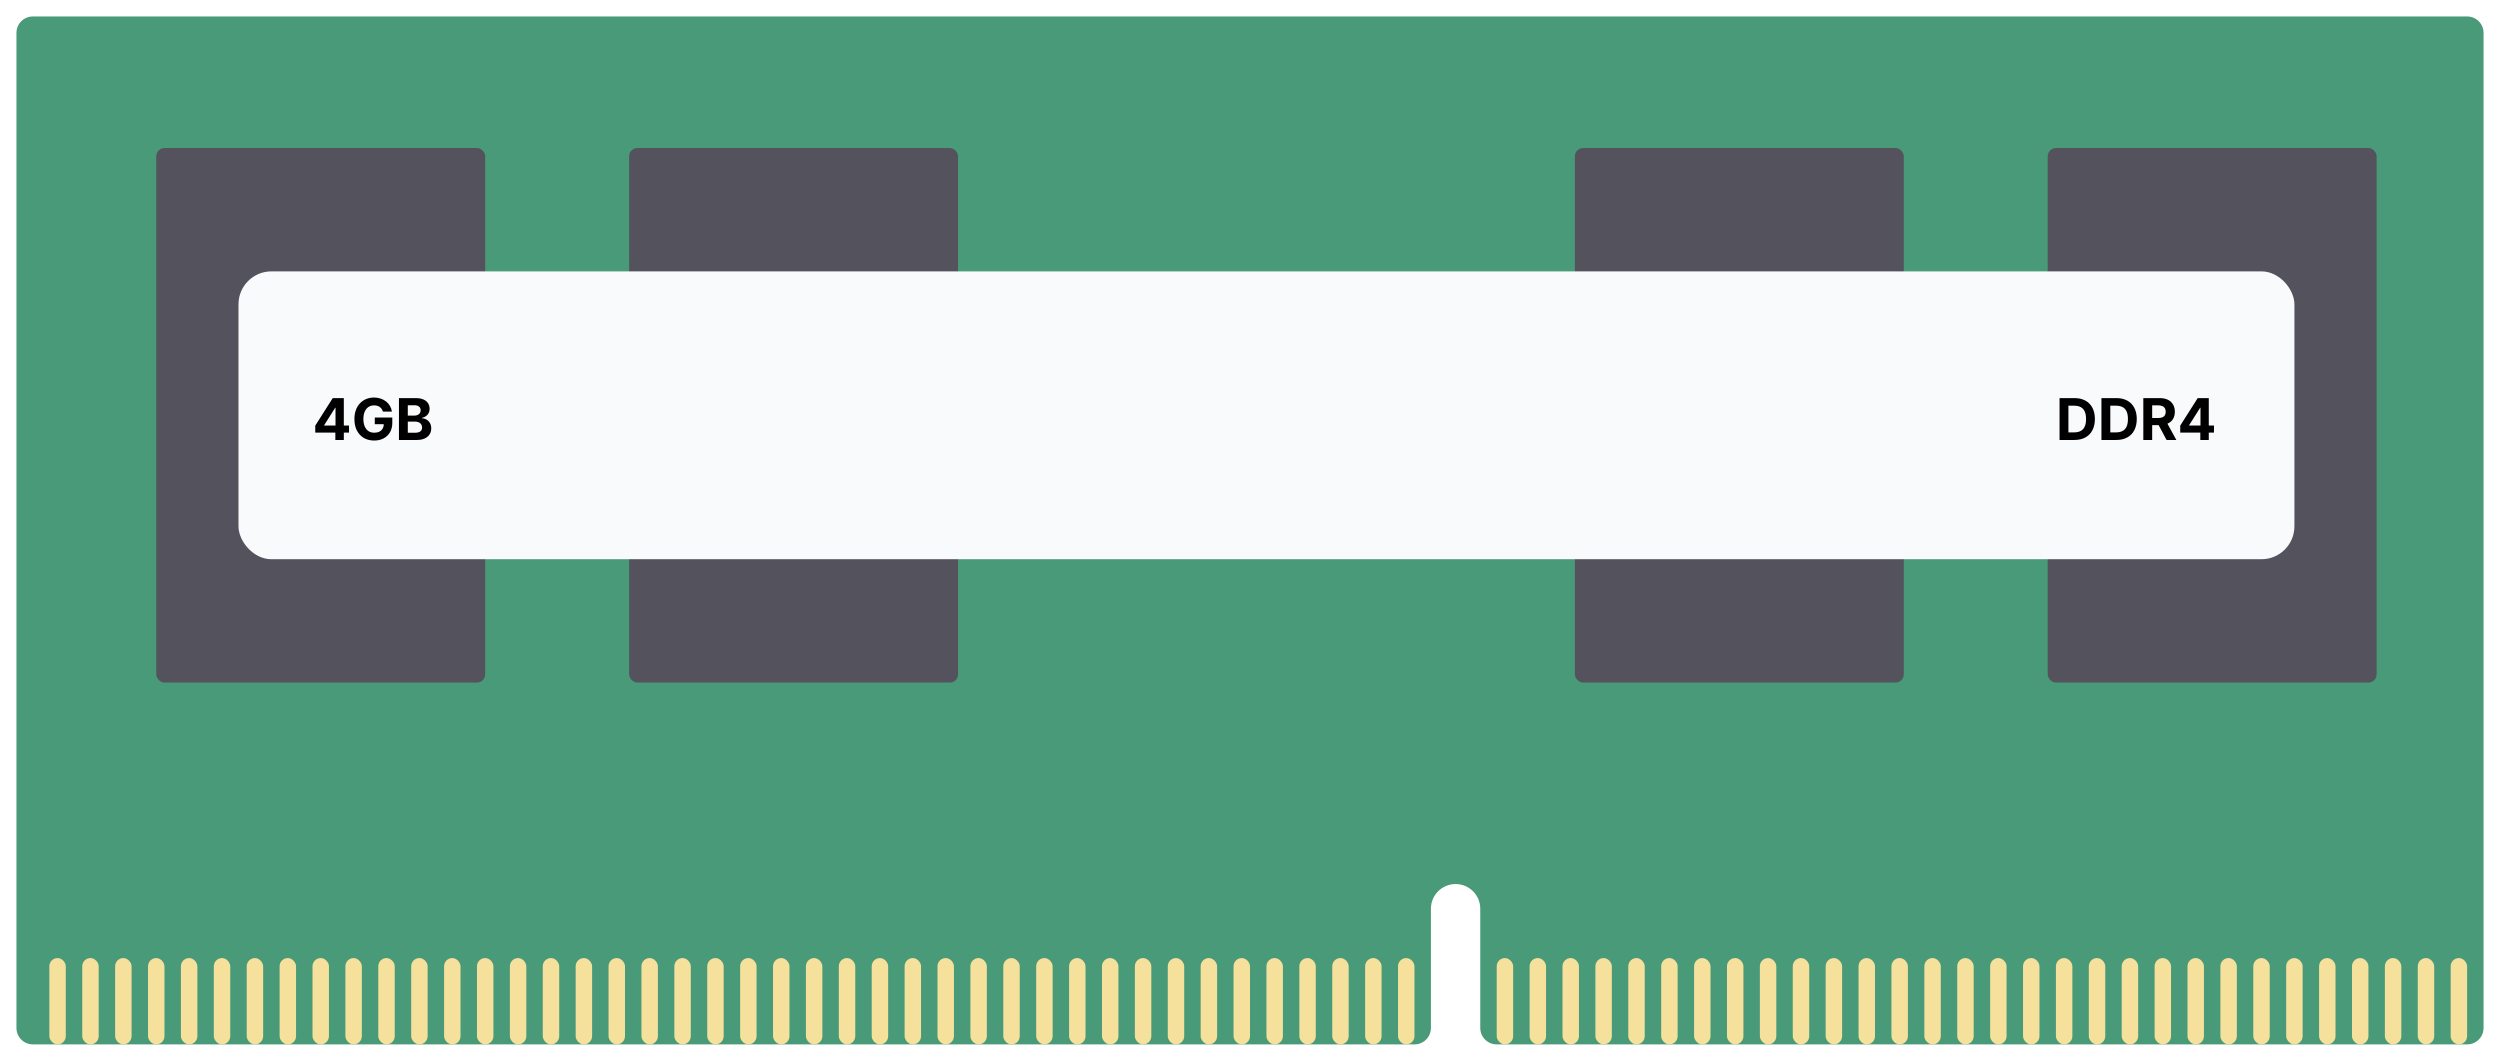 <svg width="608" height="258" viewBox="0 0 608 258" fill="none" xmlns="http://www.w3.org/2000/svg">
<g filter="url(#filter0_d_9_107)">
<path fill-rule="evenodd" clip-rule="evenodd" d="M600 4C600 1.791 598.209 0 596 0H4C1.791 0 0 1.791 0 4V246C0 248.209 1.791 250 4 250H340C342.209 250 344 248.209 344 246V217C344 213.686 346.686 211 350 211C353.314 211 356 213.686 356 217V246C356 248.209 357.791 250 360 250H596C598.209 250 600 248.209 600 246V4Z" fill="#499A79"/>
<g filter="url(#filter1_d_9_107)">
<rect x="34" y="32" width="80" height="130" rx="2" fill="#54535D"/>
</g>
<g filter="url(#filter2_d_9_107)">
<rect x="149" y="32" width="80" height="130" rx="2" fill="#54535D"/>
</g>
<g filter="url(#filter3_d_9_107)">
<rect x="379" y="32" width="80" height="130" rx="2" fill="#54535D"/>
</g>
<g filter="url(#filter4_d_9_107)">
<rect x="494" y="32" width="80" height="130" rx="2" fill="#54535D"/>
</g>
<rect x="8" y="229" width="4" height="21" rx="2" fill="#F5E19C"/>
<rect x="136" y="229" width="4" height="21" rx="2" fill="#F5E19C"/>
<rect x="264" y="229" width="4" height="21" rx="2" fill="#F5E19C"/>
<rect x="392" y="229" width="4" height="21" rx="2" fill="#F5E19C"/>
<rect x="520" y="229" width="4" height="21" rx="2" fill="#F5E19C"/>
<rect x="16" y="229" width="4" height="21" rx="2" fill="#F5E19C"/>
<rect x="144" y="229" width="4" height="21" rx="2" fill="#F5E19C"/>
<rect x="272" y="229" width="4" height="21" rx="2" fill="#F5E19C"/>
<rect x="400" y="229" width="4" height="21" rx="2" fill="#F5E19C"/>
<rect x="528" y="229" width="4" height="21" rx="2" fill="#F5E19C"/>
<rect x="24" y="229" width="4" height="21" rx="2" fill="#F5E19C"/>
<rect x="152" y="229" width="4" height="21" rx="2" fill="#F5E19C"/>
<rect x="280" y="229" width="4" height="21" rx="2" fill="#F5E19C"/>
<rect x="408" y="229" width="4" height="21" rx="2" fill="#F5E19C"/>
<rect x="536" y="229" width="4" height="21" rx="2" fill="#F5E19C"/>
<rect x="32" y="229" width="4" height="21" rx="2" fill="#F5E19C"/>
<rect x="160" y="229" width="4" height="21" rx="2" fill="#F5E19C"/>
<rect x="288" y="229" width="4" height="21" rx="2" fill="#F5E19C"/>
<rect x="416" y="229" width="4" height="21" rx="2" fill="#F5E19C"/>
<rect x="544" y="229" width="4" height="21" rx="2" fill="#F5E19C"/>
<rect x="40" y="229" width="4" height="21" rx="2" fill="#F5E19C"/>
<rect x="168" y="229" width="4" height="21" rx="2" fill="#F5E19C"/>
<rect x="296" y="229" width="4" height="21" rx="2" fill="#F5E19C"/>
<rect x="424" y="229" width="4" height="21" rx="2" fill="#F5E19C"/>
<rect x="552" y="229" width="4" height="21" rx="2" fill="#F5E19C"/>
<rect x="72" y="229" width="4" height="21" rx="2" fill="#F5E19C"/>
<rect x="200" y="229" width="4" height="21" rx="2" fill="#F5E19C"/>
<rect x="328" y="229" width="4" height="21" rx="2" fill="#F5E19C"/>
<rect x="456" y="229" width="4" height="21" rx="2" fill="#F5E19C"/>
<rect x="584" y="229" width="4" height="21" rx="2" fill="#F5E19C"/>
<rect x="104" y="229" width="4" height="21" rx="2" fill="#F5E19C"/>
<rect x="232" y="229" width="4" height="21" rx="2" fill="#F5E19C"/>
<rect x="360" y="229" width="4" height="21" rx="2" fill="#F5E19C"/>
<rect x="488" y="229" width="4" height="21" rx="2" fill="#F5E19C"/>
<rect x="48" y="229" width="4" height="21" rx="2" fill="#F5E19C"/>
<rect x="176" y="229" width="4" height="21" rx="2" fill="#F5E19C"/>
<rect x="304" y="229" width="4" height="21" rx="2" fill="#F5E19C"/>
<rect x="432" y="229" width="4" height="21" rx="2" fill="#F5E19C"/>
<rect x="560" y="229" width="4" height="21" rx="2" fill="#F5E19C"/>
<rect x="80" y="229" width="4" height="21" rx="2" fill="#F5E19C"/>
<rect x="208" y="229" width="4" height="21" rx="2" fill="#F5E19C"/>
<rect x="336" y="229" width="4" height="21" rx="2" fill="#F5E19C"/>
<rect x="464" y="229" width="4" height="21" rx="2" fill="#F5E19C"/>
<rect x="592" y="229" width="4" height="21" rx="2" fill="#F5E19C"/>
<rect x="112" y="229" width="4" height="21" rx="2" fill="#F5E19C"/>
<rect x="240" y="229" width="4" height="21" rx="2" fill="#F5E19C"/>
<rect x="368" y="229" width="4" height="21" rx="2" fill="#F5E19C"/>
<rect x="496" y="229" width="4" height="21" rx="2" fill="#F5E19C"/>
<rect x="56" y="229" width="4" height="21" rx="2" fill="#F5E19C"/>
<rect x="184" y="229" width="4" height="21" rx="2" fill="#F5E19C"/>
<rect x="312" y="229" width="4" height="21" rx="2" fill="#F5E19C"/>
<rect x="440" y="229" width="4" height="21" rx="2" fill="#F5E19C"/>
<rect x="568" y="229" width="4" height="21" rx="2" fill="#F5E19C"/>
<rect x="88" y="229" width="4" height="21" rx="2" fill="#F5E19C"/>
<rect x="216" y="229" width="4" height="21" rx="2" fill="#F5E19C"/>
<rect x="472" y="229" width="4" height="21" rx="2" fill="#F5E19C"/>
<rect x="120" y="229" width="4" height="21" rx="2" fill="#F5E19C"/>
<rect x="248" y="229" width="4" height="21" rx="2" fill="#F5E19C"/>
<rect x="376" y="229" width="4" height="21" rx="2" fill="#F5E19C"/>
<rect x="504" y="229" width="4" height="21" rx="2" fill="#F5E19C"/>
<rect x="64" y="229" width="4" height="21" rx="2" fill="#F5E19C"/>
<rect x="192" y="229" width="4" height="21" rx="2" fill="#F5E19C"/>
<rect x="320" y="229" width="4" height="21" rx="2" fill="#F5E19C"/>
<rect x="448" y="229" width="4" height="21" rx="2" fill="#F5E19C"/>
<rect x="576" y="229" width="4" height="21" rx="2" fill="#F5E19C"/>
<rect x="96" y="229" width="4" height="21" rx="2" fill="#F5E19C"/>
<rect x="224" y="229" width="4" height="21" rx="2" fill="#F5E19C"/>
<rect x="480" y="229" width="4" height="21" rx="2" fill="#F5E19C"/>
<rect x="128" y="229" width="4" height="21" rx="2" fill="#F5E19C"/>
<rect x="256" y="229" width="4" height="21" rx="2" fill="#F5E19C"/>
<rect x="384" y="229" width="4" height="21" rx="2" fill="#F5E19C"/>
<rect x="512" y="229" width="4" height="21" rx="2" fill="#F5E19C"/>
<rect x="54" y="62" width="500" height="70" rx="8" fill="#F9FAFC"/>
<path d="M72.671 101.21V99.515L76.922 92.818H78.383V95.165H77.519L74.839 99.406V99.485H80.879V101.21H72.671ZM77.558 103V100.693L77.598 99.942V92.818H79.617V103H77.558ZM89.125 96.109C89.055 95.867 88.957 95.654 88.831 95.468C88.705 95.279 88.551 95.12 88.369 94.991C88.19 94.858 87.984 94.757 87.752 94.688C87.524 94.618 87.27 94.583 86.992 94.583C86.472 94.583 86.014 94.712 85.62 94.971C85.229 95.229 84.924 95.606 84.705 96.099C84.486 96.59 84.377 97.19 84.377 97.899C84.377 98.608 84.484 99.212 84.7 99.709C84.915 100.206 85.22 100.585 85.615 100.847C86.009 101.106 86.475 101.235 87.012 101.235C87.499 101.235 87.915 101.149 88.26 100.977C88.608 100.801 88.873 100.554 89.055 100.236C89.241 99.918 89.334 99.541 89.334 99.107L89.771 99.172H87.146V97.551H91.407V98.834C91.407 99.729 91.218 100.498 90.84 101.141C90.462 101.78 89.942 102.274 89.279 102.622C88.616 102.967 87.857 103.139 87.002 103.139C86.047 103.139 85.209 102.929 84.486 102.508C83.764 102.084 83.2 101.482 82.796 100.703C82.395 99.921 82.194 98.993 82.194 97.919C82.194 97.094 82.314 96.358 82.552 95.712C82.794 95.062 83.132 94.512 83.566 94.061C84.001 93.61 84.506 93.267 85.083 93.032C85.659 92.797 86.284 92.679 86.957 92.679C87.534 92.679 88.071 92.763 88.568 92.933C89.065 93.098 89.506 93.334 89.89 93.638C90.278 93.943 90.595 94.306 90.84 94.727C91.085 95.145 91.243 95.606 91.312 96.109H89.125ZM93.024 103V92.818H97.1C97.849 92.818 98.474 92.929 98.975 93.151C99.475 93.373 99.851 93.682 100.103 94.076C100.355 94.467 100.481 94.918 100.481 95.428C100.481 95.826 100.401 96.176 100.242 96.477C100.083 96.776 99.865 97.021 99.586 97.213C99.311 97.402 98.996 97.536 98.641 97.616V97.715C99.029 97.732 99.392 97.841 99.73 98.043C100.072 98.246 100.348 98.529 100.561 98.894C100.773 99.255 100.879 99.686 100.879 100.186C100.879 100.726 100.744 101.209 100.476 101.633C100.211 102.054 99.818 102.387 99.298 102.632C98.777 102.877 98.136 103 97.374 103H93.024ZM95.176 101.24H96.931C97.531 101.24 97.969 101.126 98.244 100.897C98.519 100.665 98.656 100.357 98.656 99.972C98.656 99.691 98.588 99.442 98.453 99.227C98.317 99.011 98.123 98.842 97.871 98.719C97.622 98.597 97.326 98.535 96.981 98.535H95.176V101.24ZM95.176 97.079H96.772C97.067 97.079 97.329 97.028 97.558 96.925C97.79 96.819 97.972 96.669 98.105 96.477C98.24 96.285 98.308 96.055 98.308 95.786C98.308 95.418 98.177 95.122 97.916 94.896C97.657 94.671 97.289 94.558 96.812 94.558H95.176V97.079Z" fill="black"/>
<path d="M500.494 103H496.885V92.818H500.524C501.548 92.818 502.43 93.022 503.169 93.43C503.908 93.834 504.477 94.416 504.874 95.175C505.275 95.934 505.476 96.842 505.476 97.899C505.476 98.96 505.275 99.871 504.874 100.634C504.477 101.396 503.905 101.981 503.159 102.388C502.417 102.796 501.528 103 500.494 103ZM499.038 101.156H500.405C501.041 101.156 501.576 101.043 502.011 100.817C502.448 100.589 502.776 100.236 502.995 99.758C503.217 99.278 503.328 98.658 503.328 97.899C503.328 97.147 503.217 96.532 502.995 96.055C502.776 95.577 502.45 95.226 502.016 95.001C501.581 94.775 501.046 94.663 500.41 94.663H499.038V101.156ZM510.68 103H507.07V92.818H510.71C511.734 92.818 512.615 93.022 513.355 93.43C514.094 93.834 514.662 94.416 515.06 95.175C515.461 95.934 515.661 96.842 515.661 97.899C515.661 98.96 515.461 99.871 515.06 100.634C514.662 101.396 514.09 101.981 513.345 102.388C512.602 102.796 511.714 103 510.68 103ZM509.223 101.156H510.59C511.227 101.156 511.762 101.043 512.196 100.817C512.634 100.589 512.962 100.236 513.181 99.758C513.403 99.278 513.514 98.658 513.514 97.899C513.514 97.147 513.403 96.532 513.181 96.055C512.962 95.577 512.635 95.226 512.201 95.001C511.767 94.775 511.232 94.663 510.595 94.663H509.223V101.156ZM517.256 103V92.818H521.273C522.042 92.818 522.698 92.956 523.242 93.231C523.789 93.503 524.205 93.889 524.49 94.389C524.778 94.886 524.922 95.471 524.922 96.144C524.922 96.82 524.776 97.402 524.485 97.889C524.193 98.373 523.77 98.744 523.217 99.003C522.667 99.261 522.001 99.391 521.218 99.391H518.529V97.66H520.87C521.281 97.66 521.623 97.604 521.895 97.492C522.166 97.379 522.368 97.21 522.501 96.984C522.637 96.759 522.705 96.479 522.705 96.144C522.705 95.806 522.637 95.521 522.501 95.289C522.368 95.057 522.165 94.881 521.89 94.762C521.618 94.639 521.275 94.578 520.86 94.578H519.409V103H517.256ZM522.755 98.367L525.285 103H522.909L520.433 98.367H522.755ZM526.23 101.21V99.515L530.48 92.818H531.942V95.165H531.077L528.397 99.406V99.485H534.438V101.21H526.23ZM531.117 103V100.693L531.157 99.942V92.818H533.175V103H531.117Z" fill="black"/>
</g>
<defs>
<filter id="filter0_d_9_107" x="0" y="0" width="608" height="258" filterUnits="userSpaceOnUse" color-interpolation-filters="sRGB">
<feFlood flood-opacity="0" result="BackgroundImageFix"/>
<feColorMatrix in="SourceAlpha" type="matrix" values="0 0 0 0 0 0 0 0 0 0 0 0 0 0 0 0 0 0 127 0" result="hardAlpha"/>
<feOffset dx="4" dy="4"/>
<feGaussianBlur stdDeviation="2"/>
<feComposite in2="hardAlpha" operator="out"/>
<feColorMatrix type="matrix" values="0 0 0 0 0 0 0 0 0 0 0 0 0 0 0 0 0 0 0.25 0"/>
<feBlend mode="normal" in2="BackgroundImageFix" result="effect1_dropShadow_9_107"/>
<feBlend mode="normal" in="SourceGraphic" in2="effect1_dropShadow_9_107" result="shape"/>
</filter>
<filter id="filter1_d_9_107" x="30" y="28" width="88" height="138" filterUnits="userSpaceOnUse" color-interpolation-filters="sRGB">
<feFlood flood-opacity="0" result="BackgroundImageFix"/>
<feColorMatrix in="SourceAlpha" type="matrix" values="0 0 0 0 0 0 0 0 0 0 0 0 0 0 0 0 0 0 127 0" result="hardAlpha"/>
<feOffset/>
<feGaussianBlur stdDeviation="2"/>
<feComposite in2="hardAlpha" operator="out"/>
<feColorMatrix type="matrix" values="0 0 0 0 0 0 0 0 0 0 0 0 0 0 0 0 0 0 0.25 0"/>
<feBlend mode="normal" in2="BackgroundImageFix" result="effect1_dropShadow_9_107"/>
<feBlend mode="normal" in="SourceGraphic" in2="effect1_dropShadow_9_107" result="shape"/>
</filter>
<filter id="filter2_d_9_107" x="145" y="28" width="88" height="138" filterUnits="userSpaceOnUse" color-interpolation-filters="sRGB">
<feFlood flood-opacity="0" result="BackgroundImageFix"/>
<feColorMatrix in="SourceAlpha" type="matrix" values="0 0 0 0 0 0 0 0 0 0 0 0 0 0 0 0 0 0 127 0" result="hardAlpha"/>
<feOffset/>
<feGaussianBlur stdDeviation="2"/>
<feComposite in2="hardAlpha" operator="out"/>
<feColorMatrix type="matrix" values="0 0 0 0 0 0 0 0 0 0 0 0 0 0 0 0 0 0 0.25 0"/>
<feBlend mode="normal" in2="BackgroundImageFix" result="effect1_dropShadow_9_107"/>
<feBlend mode="normal" in="SourceGraphic" in2="effect1_dropShadow_9_107" result="shape"/>
</filter>
<filter id="filter3_d_9_107" x="375" y="28" width="88" height="138" filterUnits="userSpaceOnUse" color-interpolation-filters="sRGB">
<feFlood flood-opacity="0" result="BackgroundImageFix"/>
<feColorMatrix in="SourceAlpha" type="matrix" values="0 0 0 0 0 0 0 0 0 0 0 0 0 0 0 0 0 0 127 0" result="hardAlpha"/>
<feOffset/>
<feGaussianBlur stdDeviation="2"/>
<feComposite in2="hardAlpha" operator="out"/>
<feColorMatrix type="matrix" values="0 0 0 0 0 0 0 0 0 0 0 0 0 0 0 0 0 0 0.25 0"/>
<feBlend mode="normal" in2="BackgroundImageFix" result="effect1_dropShadow_9_107"/>
<feBlend mode="normal" in="SourceGraphic" in2="effect1_dropShadow_9_107" result="shape"/>
</filter>
<filter id="filter4_d_9_107" x="490" y="28" width="88" height="138" filterUnits="userSpaceOnUse" color-interpolation-filters="sRGB">
<feFlood flood-opacity="0" result="BackgroundImageFix"/>
<feColorMatrix in="SourceAlpha" type="matrix" values="0 0 0 0 0 0 0 0 0 0 0 0 0 0 0 0 0 0 127 0" result="hardAlpha"/>
<feOffset/>
<feGaussianBlur stdDeviation="2"/>
<feComposite in2="hardAlpha" operator="out"/>
<feColorMatrix type="matrix" values="0 0 0 0 0 0 0 0 0 0 0 0 0 0 0 0 0 0 0.25 0"/>
<feBlend mode="normal" in2="BackgroundImageFix" result="effect1_dropShadow_9_107"/>
<feBlend mode="normal" in="SourceGraphic" in2="effect1_dropShadow_9_107" result="shape"/>
</filter>
</defs>
</svg>
